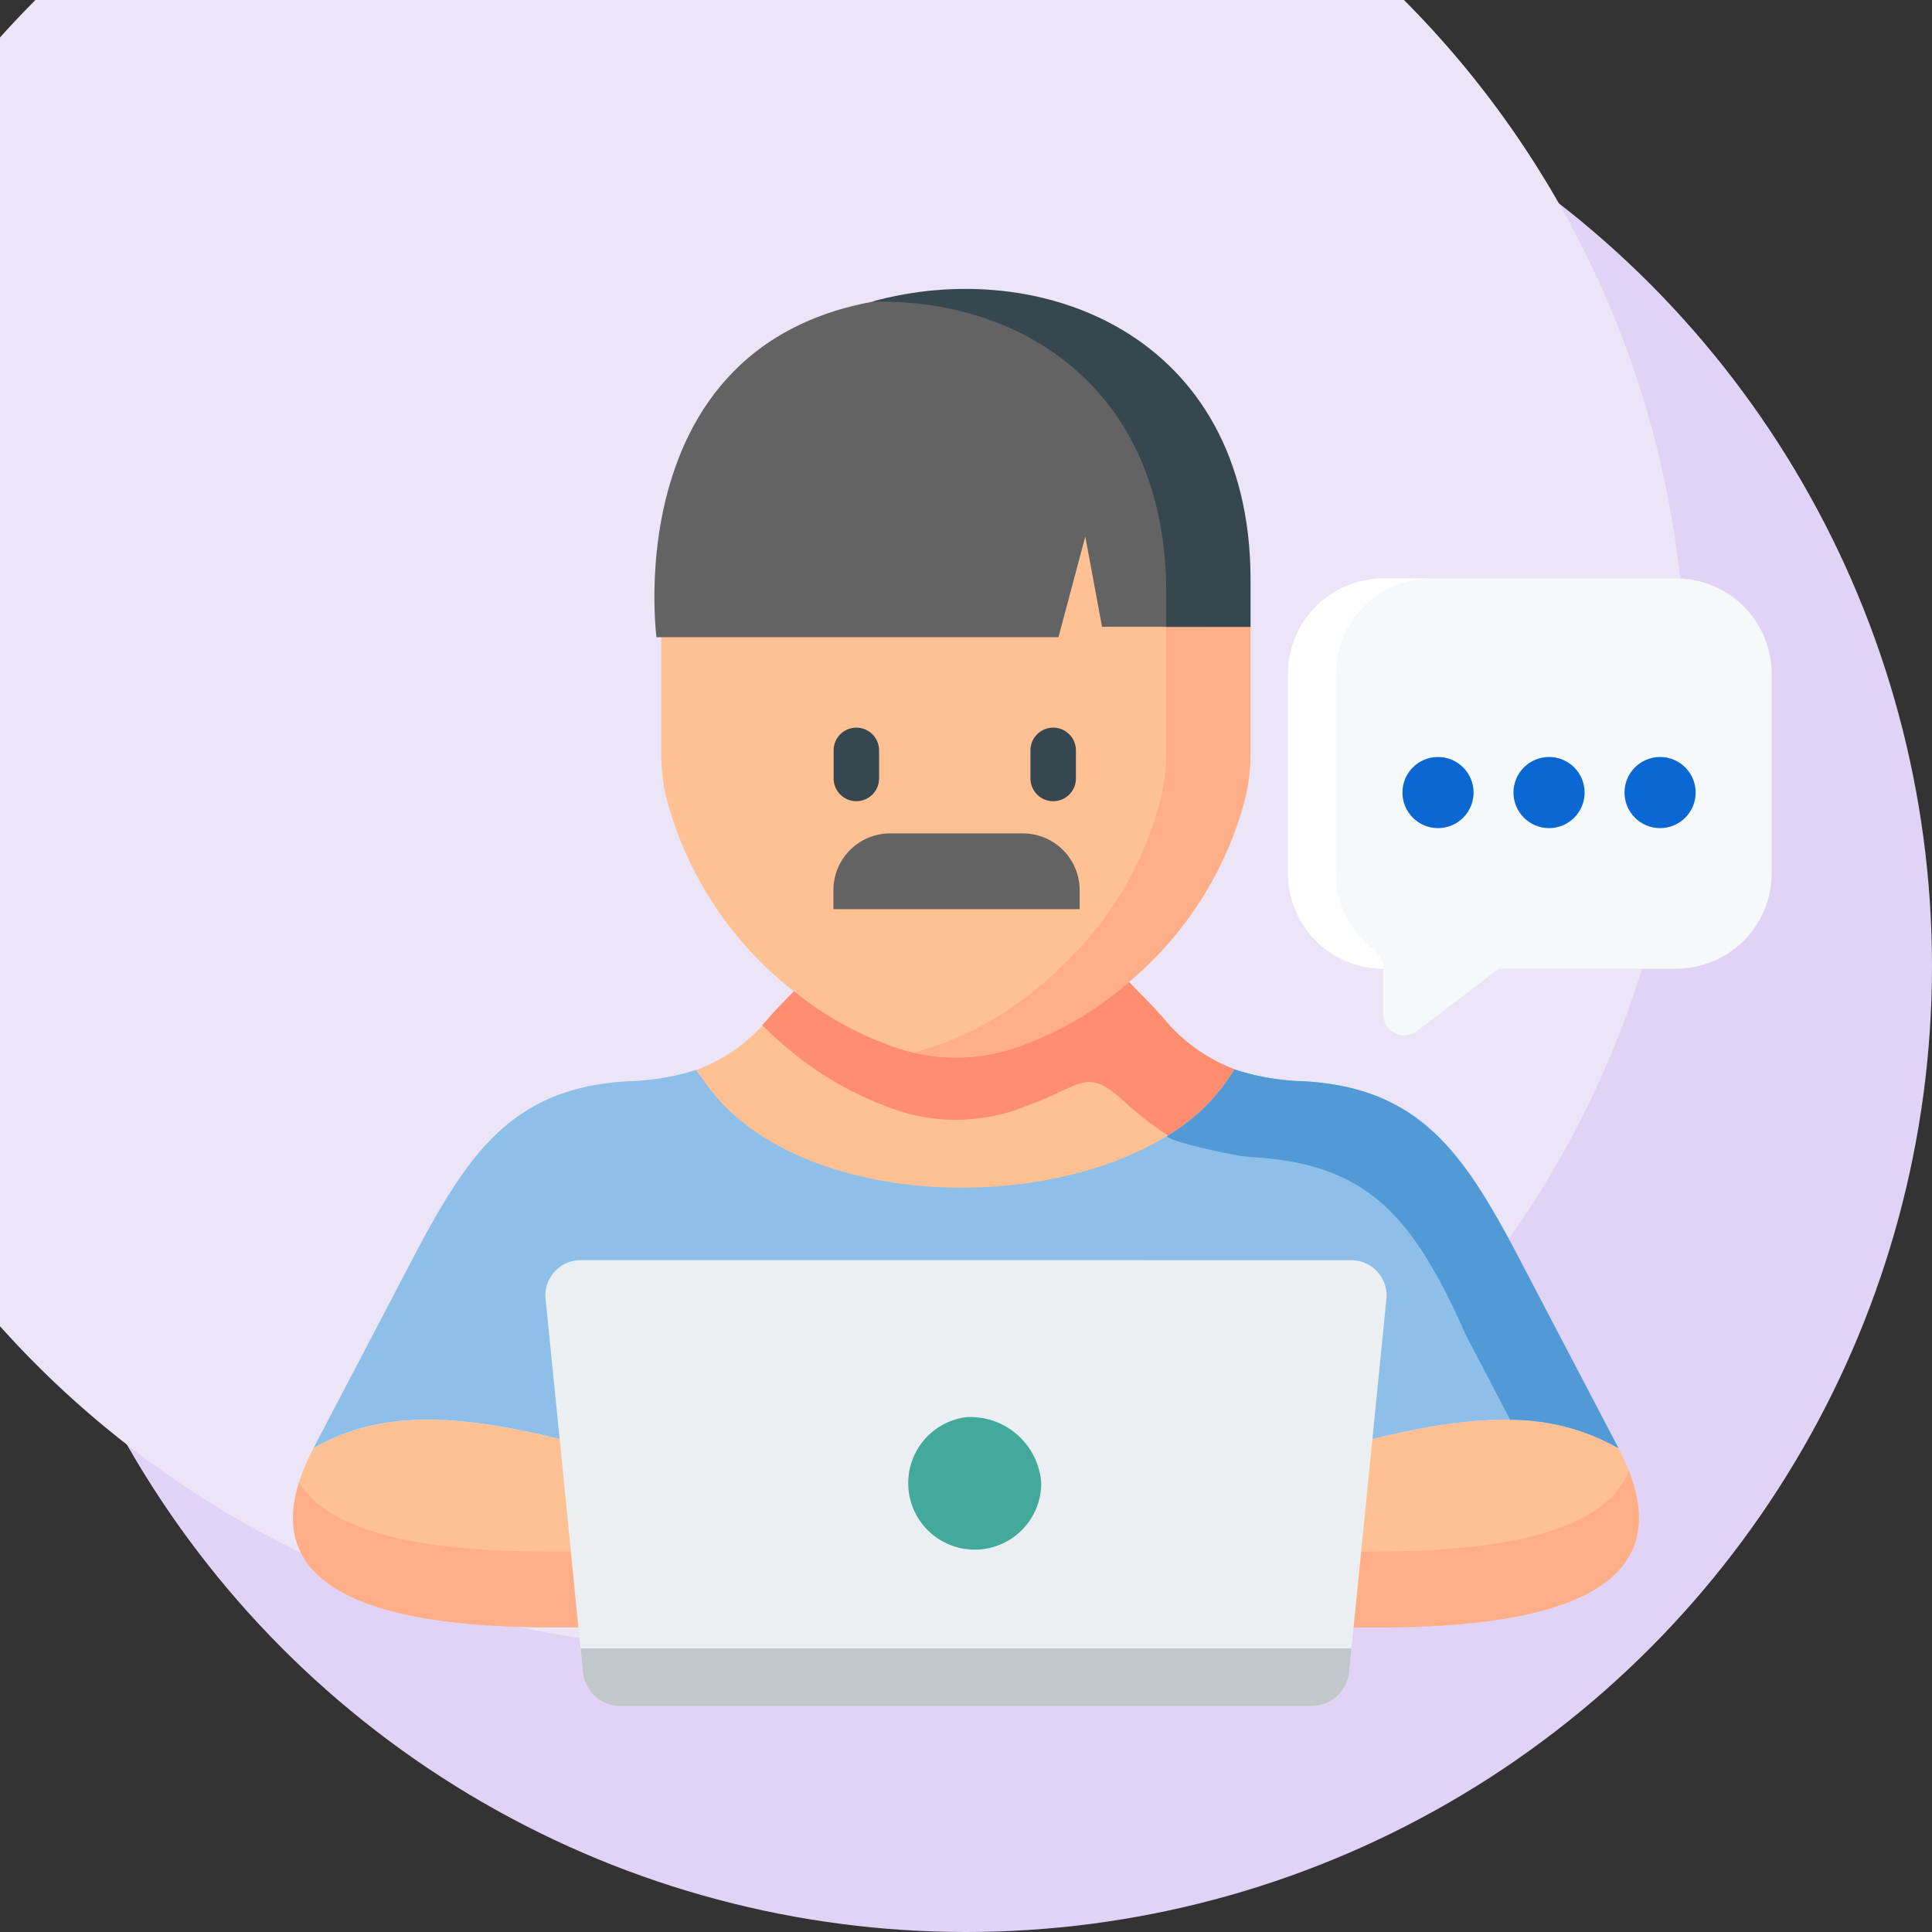<svg xmlns="http://www.w3.org/2000/svg" width="102" height="102" viewBox="0 0 102 102">
  <rect x="0" y="0" width="102" height="102" fill="#333333" stroke="none"/>
  <g id="Grupo_181334" data-name="Grupo 181334" transform="translate(-641 -1648.679)">
    <g id="Grupo_177875" data-name="Grupo 177875" transform="translate(0 525)">
      <circle id="Elipse_6272" data-name="Elipse 6272" cx="51" cy="51" r="51" transform="translate(641 1123.679)" fill="#e1d3f6"/>
      <path id="Intersección_12" data-name="Intersección 12" d="M7200.683,3318.933A51,51,0,1,1,7232,3329.678,50.762,50.762,0,0,1,7200.683,3318.933Z" transform="translate(-6553 -2119)" fill="#ece5f7"/>
    </g>
    <g id="Grupo_177874" data-name="Grupo 177874">
      <g id="escucha" transform="translate(656.467 1658.605)">
        <path id="Trazado_227439" data-name="Trazado 227439" d="M62.8,316.768c5.876-1.451,9.7-1.41,13,.487l-5.208-9.947c-2.961-5.662-5.291-9.1-11.45-9.432a12.758,12.758,0,0,1-3.624-.629l-28.1.459c-.1-.142-.227-.289-.309-.432a12.849,12.849,0,0,1-3.556.6c-6.158.33-8.483,3.77-11.449,9.432l-5.209,9.947c3.3-1.9,7.121-1.938,13-.487Zm0,0" transform="translate(-5.816 -250.717)" fill="#8ebfe8" fill-rule="evenodd"/>
        <g id="Grupo_177825" data-name="Grupo 177825" transform="translate(-0.001 5.325)">
          <path id="Trazado_227444" data-name="Trazado 227444" d="M136.34,259.5c5.314,8.142,23.6,7.416,28.1-.459a8.914,8.914,0,0,1-3.842-2.811c-.436-.51-1.653-1.713-1.717-1.8l-7.961-2.476-9.737,2.972c-.4.413-.972.992-1.244,1.309a8.9,8.9,0,0,1-3.91,2.838c.081.142.213.289.309.432Zm0,0" transform="translate(-114.737 -217.832)" fill="#ffc094" fill-rule="evenodd"/>
          <path id="Trazado_227445" data-name="Trazado 227445" d="M14.081,416.466c-5.881-1.451-9.705-1.41-13,.487-3.933,7.513,3.479,9.451,12.594,9.451h1.4l5.709-6.071Zm0,0" transform="translate(0.001 -355.739)" fill="#ffc094" fill-rule="evenodd"/>
          <path id="Trazado_227446" data-name="Trazado 227446" d="M336.98,416.466l-5.027,4.753,4.033,5.185h1.4c9.11,0,16.522-1.938,12.589-9.451C346.681,415.056,342.857,415.015,336.98,416.466Zm0,0" transform="translate(-279.991 -355.739)" fill="#ffc094" fill-rule="evenodd"/>
          <path id="Trazado_227447" data-name="Trazado 227447" d="M155.331,123.314l-8.133-6.359s-9.338,4.839-11.45,3.553c-2.9-1.778-3.565-3.118-6.068.528-1.113,1.621-2,2.278-3.515,2.278h-1.943v6.723a10.589,10.589,0,0,0,.227,2.136,19.062,19.062,0,0,0,6.776,10.379,17.524,17.524,0,0,0,4.16,2.507c.168.069.341.138.513.2a9.9,9.9,0,0,0,7.775,0,17.677,17.677,0,0,0,5.25-3.2,18.887,18.887,0,0,0,6.181-9.888,10.538,10.538,0,0,0,.227-2.131v-6.723Zm0,0" transform="translate(-104.777 -105.467)" fill="#ffc094" fill-rule="evenodd"/>
          <path id="Trazado_227448" data-name="Trazado 227448" d="M222.7,154.754a10.5,10.5,0,0,1-.227,2.131,18.371,18.371,0,0,1-5.068,8.85c-.358.358-.726.707-1.112,1.038a17.677,17.677,0,0,1-5.25,3.2,15.705,15.705,0,0,1-1.671.523,9.763,9.763,0,0,0,6.121-.523,17.661,17.661,0,0,0,5.25-3.2,18.885,18.885,0,0,0,6.181-9.888,10.538,10.538,0,0,0,.227-2.131v-6.723H222.7Zm0,0" transform="translate(-176.6 -130.184)" fill="#ff8d70" fill-rule="evenodd" opacity="0.35"/>
          <path id="Trazado_227449" data-name="Trazado 227449" d="M179.282,269.47c-.49-.552-1.567-1.622-1.631-1.708a17.661,17.661,0,0,1-5.25,3.2,9.9,9.9,0,0,1-7.775,0c-.172-.064-.345-.133-.513-.2a17.539,17.539,0,0,1-4.16-2.507c-.4.413-.972.992-1.244,1.309-.145.165-.286.326-.427.478a19.949,19.949,0,0,0,1.672,1.5,17.349,17.349,0,0,0,4.16,2.5c.168.073.341.142.513.207a9.877,9.877,0,0,0,7.775-.01c2.793-1.01,2.993-1.984,4.95-.2a18.659,18.659,0,0,0,2.335,1.828,10.1,10.1,0,0,0,3.524-3.5,8.913,8.913,0,0,1-3.842-2.81.293.293,0,0,0-.1-.078Zm0,0" transform="translate(-133.505 -231.173)" fill="#ff8d70" fill-rule="evenodd"/>
          <path id="Trazado_227451" data-name="Trazado 227451" d="M15.076,444.221l-.4-4H13.414c-6.068,0-11.381-.859-13.093-3.651-1.894,6.03,5.018,7.651,13.356,7.651Zm0,0" transform="translate(-0.004 -373.557)" fill="#ffae88" fill-rule="evenodd"/>
          <path id="Trazado_227452" data-name="Trazado 227452" d="M358.115,436.907l-.4,4h1.4c8.611,0,15.7-1.731,13.134-8.266-1.276,3.284-6.908,4.266-13.4,4.266Zm0,0" transform="translate(-301.72 -370.243)" fill="#ffae88" fill-rule="evenodd"/>
          <path id="Trazado_227453" data-name="Trazado 227453" d="M104.564,361.613H87.01a1.867,1.867,0,0,0-1.912,1.933l.754,7.513L86.843,381l.223,2.228a2,2,0,0,0,1.911,1.929h36.655a2,2,0,0,0,1.911-1.929l.223-2.228.995-9.938.749-7.513a1.866,1.866,0,0,0-1.911-1.933Zm0,0" transform="translate(-71.771 -310.333)" fill="#eceff1" fill-rule="evenodd"/>
          <path id="Trazado_227454" data-name="Trazado 227454" d="M299.205,301.867c6.159.335,8.574,2.953,11.449,9.432l2.325,4.445a11.55,11.55,0,0,1,5.722,1.507l-5.208-9.947c-2.961-5.662-5.291-9.1-11.45-9.433a12.715,12.715,0,0,1-3.624-.629,10.1,10.1,0,0,1-3.524,3.5C294.537,300.958,298.479,301.831,299.205,301.867Zm0,0" transform="translate(-248.715 -256.038)" fill="#519ad6" fill-rule="evenodd"/>
          <path id="Trazado_227457" data-name="Trazado 227457" d="M205.6,414.566a3.512,3.512,0,1,0,3.974,3.481A3.752,3.752,0,0,0,205.6,414.566Zm0,0" transform="translate(-170.067 -354.997)" fill="#43a99b" fill-rule="evenodd"/>
          <path id="Trazado_227510" data-name="Trazado 227510" d="M48.375,18.051H42.716l-.884-4.764L40.416,18.6H19.193S16.48-1.685,37.94.761c4.936.563,5.129,4.414,5.129,4.414S46.512,6.818,46.488,7.2c-.274,2.982-.265-.4.767,1.372,1.371,2.356.589.3.589.3l-1.356,2.446,1.887,1.968Z" transform="translate(0 -0.21)" fill="#636363"/>
          <path id="Trazado_227450" data-name="Trazado 227450" d="M195.1,34.708c7.753-.22,15.5,4.459,15.564,15.243v1.924h4.451v-2.6C215.04,36.408,204,32.233,195.1,34.708Zm0,0" transform="translate(-164.558 -34.028)" fill="#37474f" fill-rule="evenodd"/>
        </g>
        <path id="Trazado_227458" data-name="Trazado 227458" d="M183.545,185.9a1.2,1.2,0,0,1-1.2-1.2v-1.483a1.2,1.2,0,0,1,2.4,0V184.7A1.2,1.2,0,0,1,183.545,185.9Zm0,0" transform="translate(-153.801 -153.527)" fill="#37474f"/>
        <path id="Trazado_227459" data-name="Trazado 227459" d="M249.928,185.9a1.2,1.2,0,0,1-1.2-1.2v-1.483a1.2,1.2,0,0,1,2.4,0V184.7A1.2,1.2,0,0,1,249.928,185.9Zm0,0" transform="translate(-209.792 -153.527)" fill="#37474f"/>
        <path id="Trazado_227460" data-name="Trazado 227460" d="M137.709,492.551h-40.7l.109,1.116a2,2,0,0,0,1.912,1.929h36.654a2,2,0,0,0,1.912-1.929Zm0,0" transform="translate(-81.823 -415.45)" fill="#c2c7cc" fill-rule="evenodd"/>
      </g>
      <path id="Trazado_227507" data-name="Trazado 227507" d="M20.509,0H5.048A5.036,5.036,0,0,0,.012,5.036V15.565A5.036,5.036,0,0,0,5.045,20.6v2.41a1.107,1.107,0,0,0,1.778.881L11.142,20.6h9.367a5.036,5.036,0,0,0,5.036-5.036V5.036A5.036,5.036,0,0,0,20.509,0Z" transform="translate(708.988 1679.22)" fill="#f6f9f9"/>
      <path id="Trazado_227508" data-name="Trazado 227508" d="M5.049,20.6A5.036,5.036,0,0,1,.012,15.566V5.037A5.037,5.037,0,0,1,5.049,0H7.573A5.036,5.036,0,0,0,2.537,5.037V15.566a5.027,5.027,0,0,0,2,4.016,1.281,1.281,0,0,1,.513,1.02Z" transform="translate(708.988 1679.22)" fill="#fff"/>
      <g id="Grupo_177856" data-name="Grupo 177856" transform="translate(715.041 1688.644)">
        <circle id="Elipse_6275" data-name="Elipse 6275" cx="1.878" cy="1.878" r="1.878" fill="#0b67d1"/>
        <circle id="Elipse_6276" data-name="Elipse 6276" cx="1.878" cy="1.878" r="1.878" transform="translate(5.863)" fill="#0b67d1"/>
        <circle id="Elipse_6277" data-name="Elipse 6277" cx="1.878" cy="1.878" r="1.878" transform="translate(11.725)" fill="#0b67d1"/>
      </g>
      <path id="Sustracción_6" data-name="Sustracción 6" d="M7196,3231.678h-13v-1a3,3,0,0,1,3-3h7a3,3,0,0,1,3,3v1Z" transform="translate(-6498 -1535)" fill="#636363"/>
    </g>
  </g>
</svg>
